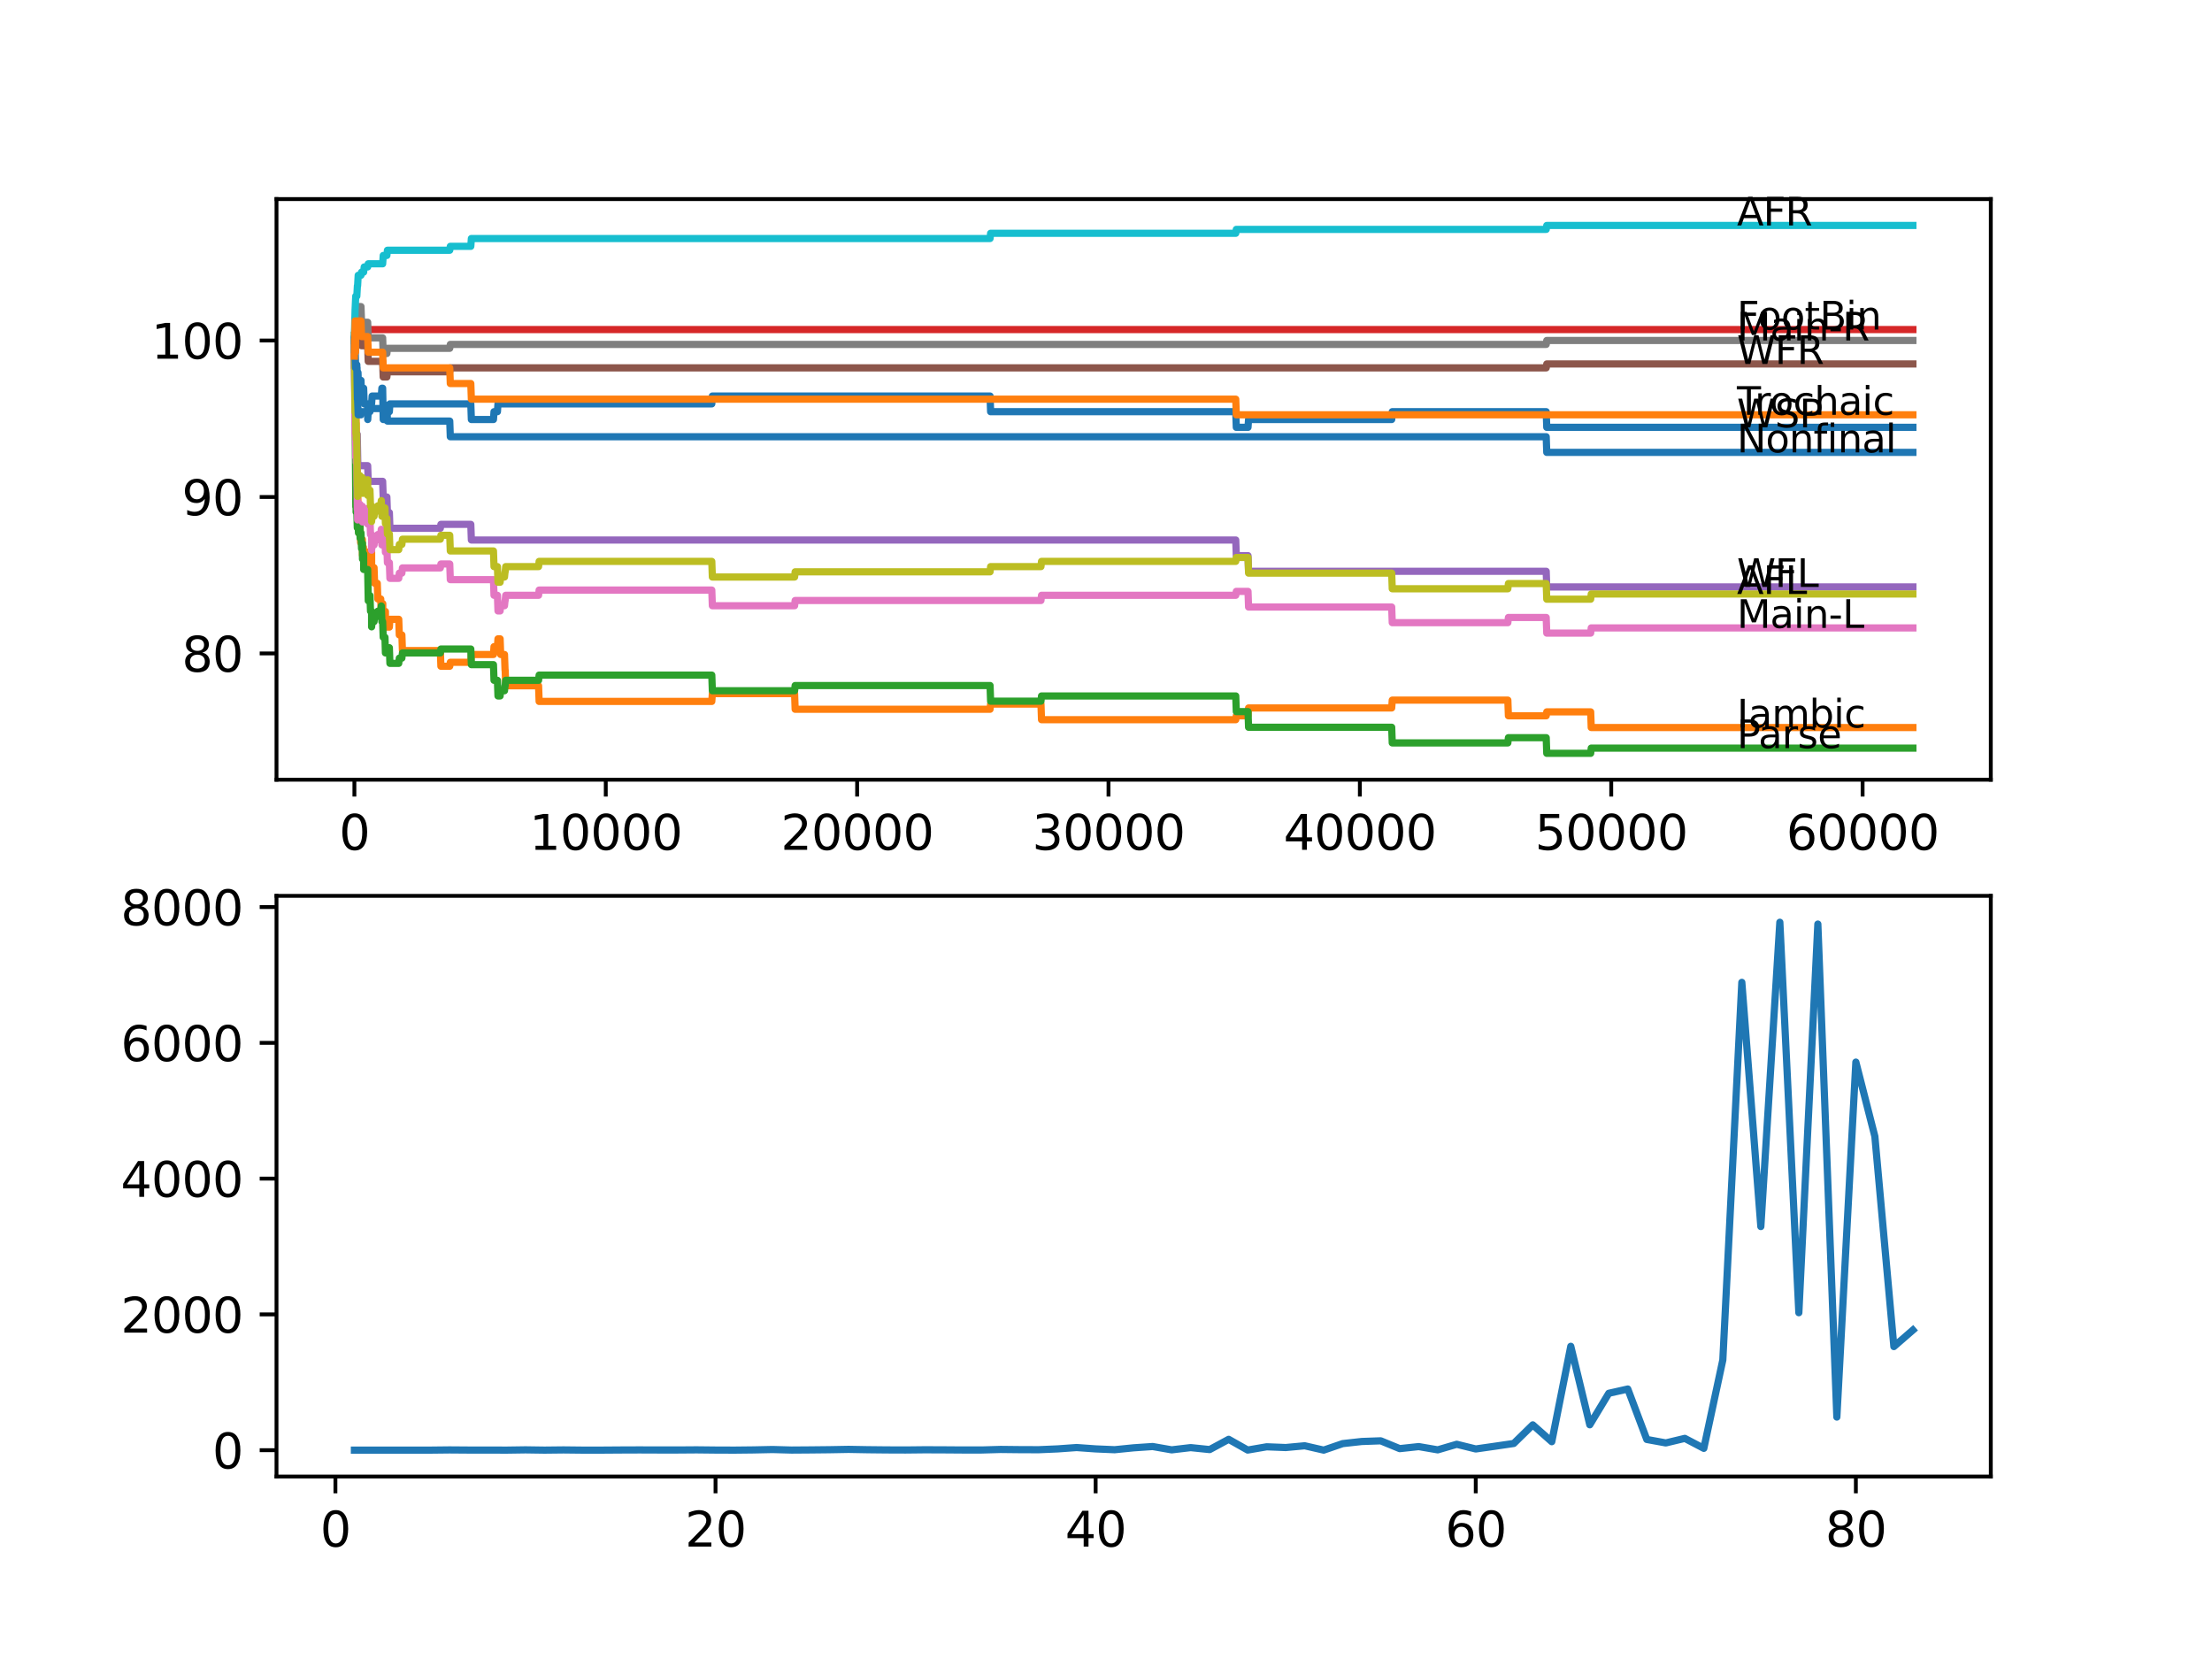 <?xml version="1.0" encoding="utf-8" standalone="no"?>
<!DOCTYPE svg PUBLIC "-//W3C//DTD SVG 1.1//EN"
  "http://www.w3.org/Graphics/SVG/1.1/DTD/svg11.dtd">
<svg xmlns:xlink="http://www.w3.org/1999/xlink" width="460.8pt" height="345.6pt" viewBox="0 0 460.8 345.6" xmlns="http://www.w3.org/2000/svg" version="1.1">
 <defs>
  <style type="text/css">*{stroke-linejoin: round; stroke-linecap: butt}</style>
 </defs>
 <g id="figure_1">
  <g id="patch_1">
   <path d="M 0 345.6 
L 460.8 345.6 
L 460.8 0 
L 0 0 
z
" style="fill: #ffffff"/>
  </g>
  <g id="axes_1">
   <g id="patch_2">
    <path d="M 57.6 162.432 
L 414.72 162.432 
L 414.72 41.472 
L 57.6 41.472 
z
" style="fill: #ffffff"/>
   </g>
   <g id="matplotlib.axis_1">
    <g id="xtick_1">
     <g id="line2d_1">
      <defs>
       <path id="mb89d22a205" d="M 0 0 
L 0 3.5 
" style="stroke: #000000; stroke-width: 0.8"/>
      </defs>
      <g>
       <use xlink:href="#mb89d22a205" x="73.827" y="162.432" style="stroke: #000000; stroke-width: 0.8"/>
      </g>
     </g>
     <g id="text_1">
      <!-- 0 -->
      <g transform="translate(70.646 177.03)scale(0.1 -0.1)">
       <defs>
        <path id="DejaVuSans-30" d="M 2034 4250 
Q 1547 4250 1301 3770 
Q 1056 3291 1056 2328 
Q 1056 1369 1301 889 
Q 1547 409 2034 409 
Q 2525 409 2770 889 
Q 3016 1369 3016 2328 
Q 3016 3291 2770 3770 
Q 2525 4250 2034 4250 
z
M 2034 4750 
Q 2819 4750 3233 4129 
Q 3647 3509 3647 2328 
Q 3647 1150 3233 529 
Q 2819 -91 2034 -91 
Q 1250 -91 836 529 
Q 422 1150 422 2328 
Q 422 3509 836 4129 
Q 1250 4750 2034 4750 
z
" transform="scale(0.016)"/>
       </defs>
       <use xlink:href="#DejaVuSans-30"/>
      </g>
     </g>
    </g>
    <g id="xtick_2">
     <g id="line2d_2">
      <g>
       <use xlink:href="#mb89d22a205" x="126.192" y="162.432" style="stroke: #000000; stroke-width: 0.8"/>
      </g>
     </g>
     <g id="text_2">
      <!-- 10000 -->
      <g transform="translate(110.286 177.03)scale(0.1 -0.1)">
       <defs>
        <path id="DejaVuSans-31" d="M 794 531 
L 1825 531 
L 1825 4091 
L 703 3866 
L 703 4441 
L 1819 4666 
L 2450 4666 
L 2450 531 
L 3481 531 
L 3481 0 
L 794 0 
L 794 531 
z
" transform="scale(0.016)"/>
       </defs>
       <use xlink:href="#DejaVuSans-31"/>
       <use xlink:href="#DejaVuSans-30" x="63.623"/>
       <use xlink:href="#DejaVuSans-30" x="127.246"/>
       <use xlink:href="#DejaVuSans-30" x="190.869"/>
       <use xlink:href="#DejaVuSans-30" x="254.492"/>
      </g>
     </g>
    </g>
    <g id="xtick_3">
     <g id="line2d_3">
      <g>
       <use xlink:href="#mb89d22a205" x="178.556" y="162.432" style="stroke: #000000; stroke-width: 0.8"/>
      </g>
     </g>
     <g id="text_3">
      <!-- 20000 -->
      <g transform="translate(162.65 177.03)scale(0.1 -0.1)">
       <defs>
        <path id="DejaVuSans-32" d="M 1228 531 
L 3431 531 
L 3431 0 
L 469 0 
L 469 531 
Q 828 903 1448 1529 
Q 2069 2156 2228 2338 
Q 2531 2678 2651 2914 
Q 2772 3150 2772 3378 
Q 2772 3750 2511 3984 
Q 2250 4219 1831 4219 
Q 1534 4219 1204 4116 
Q 875 4013 500 3803 
L 500 4441 
Q 881 4594 1212 4672 
Q 1544 4750 1819 4750 
Q 2544 4750 2975 4387 
Q 3406 4025 3406 3419 
Q 3406 3131 3298 2873 
Q 3191 2616 2906 2266 
Q 2828 2175 2409 1742 
Q 1991 1309 1228 531 
z
" transform="scale(0.016)"/>
       </defs>
       <use xlink:href="#DejaVuSans-32"/>
       <use xlink:href="#DejaVuSans-30" x="63.623"/>
       <use xlink:href="#DejaVuSans-30" x="127.246"/>
       <use xlink:href="#DejaVuSans-30" x="190.869"/>
       <use xlink:href="#DejaVuSans-30" x="254.492"/>
      </g>
     </g>
    </g>
    <g id="xtick_4">
     <g id="line2d_4">
      <g>
       <use xlink:href="#mb89d22a205" x="230.921" y="162.432" style="stroke: #000000; stroke-width: 0.8"/>
      </g>
     </g>
     <g id="text_4">
      <!-- 30000 -->
      <g transform="translate(215.015 177.03)scale(0.1 -0.1)">
       <defs>
        <path id="DejaVuSans-33" d="M 2597 2516 
Q 3050 2419 3304 2112 
Q 3559 1806 3559 1356 
Q 3559 666 3084 287 
Q 2609 -91 1734 -91 
Q 1441 -91 1130 -33 
Q 819 25 488 141 
L 488 750 
Q 750 597 1062 519 
Q 1375 441 1716 441 
Q 2309 441 2620 675 
Q 2931 909 2931 1356 
Q 2931 1769 2642 2001 
Q 2353 2234 1838 2234 
L 1294 2234 
L 1294 2753 
L 1863 2753 
Q 2328 2753 2575 2939 
Q 2822 3125 2822 3475 
Q 2822 3834 2567 4026 
Q 2313 4219 1838 4219 
Q 1578 4219 1281 4162 
Q 984 4106 628 3988 
L 628 4550 
Q 988 4650 1302 4700 
Q 1616 4750 1894 4750 
Q 2613 4750 3031 4423 
Q 3450 4097 3450 3541 
Q 3450 3153 3228 2886 
Q 3006 2619 2597 2516 
z
" transform="scale(0.016)"/>
       </defs>
       <use xlink:href="#DejaVuSans-33"/>
       <use xlink:href="#DejaVuSans-30" x="63.623"/>
       <use xlink:href="#DejaVuSans-30" x="127.246"/>
       <use xlink:href="#DejaVuSans-30" x="190.869"/>
       <use xlink:href="#DejaVuSans-30" x="254.492"/>
      </g>
     </g>
    </g>
    <g id="xtick_5">
     <g id="line2d_5">
      <g>
       <use xlink:href="#mb89d22a205" x="283.285" y="162.432" style="stroke: #000000; stroke-width: 0.8"/>
      </g>
     </g>
     <g id="text_5">
      <!-- 40000 -->
      <g transform="translate(267.379 177.03)scale(0.1 -0.1)">
       <defs>
        <path id="DejaVuSans-34" d="M 2419 4116 
L 825 1625 
L 2419 1625 
L 2419 4116 
z
M 2253 4666 
L 3047 4666 
L 3047 1625 
L 3713 1625 
L 3713 1100 
L 3047 1100 
L 3047 0 
L 2419 0 
L 2419 1100 
L 313 1100 
L 313 1709 
L 2253 4666 
z
" transform="scale(0.016)"/>
       </defs>
       <use xlink:href="#DejaVuSans-34"/>
       <use xlink:href="#DejaVuSans-30" x="63.623"/>
       <use xlink:href="#DejaVuSans-30" x="127.246"/>
       <use xlink:href="#DejaVuSans-30" x="190.869"/>
       <use xlink:href="#DejaVuSans-30" x="254.492"/>
      </g>
     </g>
    </g>
    <g id="xtick_6">
     <g id="line2d_6">
      <g>
       <use xlink:href="#mb89d22a205" x="335.65" y="162.432" style="stroke: #000000; stroke-width: 0.8"/>
      </g>
     </g>
     <g id="text_6">
      <!-- 50000 -->
      <g transform="translate(319.744 177.03)scale(0.1 -0.1)">
       <defs>
        <path id="DejaVuSans-35" d="M 691 4666 
L 3169 4666 
L 3169 4134 
L 1269 4134 
L 1269 2991 
Q 1406 3038 1543 3061 
Q 1681 3084 1819 3084 
Q 2600 3084 3056 2656 
Q 3513 2228 3513 1497 
Q 3513 744 3044 326 
Q 2575 -91 1722 -91 
Q 1428 -91 1123 -41 
Q 819 9 494 109 
L 494 744 
Q 775 591 1075 516 
Q 1375 441 1709 441 
Q 2250 441 2565 725 
Q 2881 1009 2881 1497 
Q 2881 1984 2565 2268 
Q 2250 2553 1709 2553 
Q 1456 2553 1204 2497 
Q 953 2441 691 2322 
L 691 4666 
z
" transform="scale(0.016)"/>
       </defs>
       <use xlink:href="#DejaVuSans-35"/>
       <use xlink:href="#DejaVuSans-30" x="63.623"/>
       <use xlink:href="#DejaVuSans-30" x="127.246"/>
       <use xlink:href="#DejaVuSans-30" x="190.869"/>
       <use xlink:href="#DejaVuSans-30" x="254.492"/>
      </g>
     </g>
    </g>
    <g id="xtick_7">
     <g id="line2d_7">
      <g>
       <use xlink:href="#mb89d22a205" x="388.014" y="162.432" style="stroke: #000000; stroke-width: 0.8"/>
      </g>
     </g>
     <g id="text_7">
      <!-- 60000 -->
      <g transform="translate(372.108 177.03)scale(0.1 -0.1)">
       <defs>
        <path id="DejaVuSans-36" d="M 2113 2584 
Q 1688 2584 1439 2293 
Q 1191 2003 1191 1497 
Q 1191 994 1439 701 
Q 1688 409 2113 409 
Q 2538 409 2786 701 
Q 3034 994 3034 1497 
Q 3034 2003 2786 2293 
Q 2538 2584 2113 2584 
z
M 3366 4563 
L 3366 3988 
Q 3128 4100 2886 4159 
Q 2644 4219 2406 4219 
Q 1781 4219 1451 3797 
Q 1122 3375 1075 2522 
Q 1259 2794 1537 2939 
Q 1816 3084 2150 3084 
Q 2853 3084 3261 2657 
Q 3669 2231 3669 1497 
Q 3669 778 3244 343 
Q 2819 -91 2113 -91 
Q 1303 -91 875 529 
Q 447 1150 447 2328 
Q 447 3434 972 4092 
Q 1497 4750 2381 4750 
Q 2619 4750 2861 4703 
Q 3103 4656 3366 4563 
z
" transform="scale(0.016)"/>
       </defs>
       <use xlink:href="#DejaVuSans-36"/>
       <use xlink:href="#DejaVuSans-30" x="63.623"/>
       <use xlink:href="#DejaVuSans-30" x="127.246"/>
       <use xlink:href="#DejaVuSans-30" x="190.869"/>
       <use xlink:href="#DejaVuSans-30" x="254.492"/>
      </g>
     </g>
    </g>
   </g>
   <g id="matplotlib.axis_2">
    <g id="ytick_1">
     <g id="line2d_8">
      <defs>
       <path id="m76651cb75e" d="M 0 0 
L -3.5 0 
" style="stroke: #000000; stroke-width: 0.8"/>
      </defs>
      <g>
       <use xlink:href="#m76651cb75e" x="57.6" y="136.125" style="stroke: #000000; stroke-width: 0.8"/>
      </g>
     </g>
     <g id="text_8">
      <!-- 80 -->
      <g transform="translate(37.875 139.925)scale(0.1 -0.1)">
       <defs>
        <path id="DejaVuSans-38" d="M 2034 2216 
Q 1584 2216 1326 1975 
Q 1069 1734 1069 1313 
Q 1069 891 1326 650 
Q 1584 409 2034 409 
Q 2484 409 2743 651 
Q 3003 894 3003 1313 
Q 3003 1734 2745 1975 
Q 2488 2216 2034 2216 
z
M 1403 2484 
Q 997 2584 770 2862 
Q 544 3141 544 3541 
Q 544 4100 942 4425 
Q 1341 4750 2034 4750 
Q 2731 4750 3128 4425 
Q 3525 4100 3525 3541 
Q 3525 3141 3298 2862 
Q 3072 2584 2669 2484 
Q 3125 2378 3379 2068 
Q 3634 1759 3634 1313 
Q 3634 634 3220 271 
Q 2806 -91 2034 -91 
Q 1263 -91 848 271 
Q 434 634 434 1313 
Q 434 1759 690 2068 
Q 947 2378 1403 2484 
z
M 1172 3481 
Q 1172 3119 1398 2916 
Q 1625 2713 2034 2713 
Q 2441 2713 2670 2916 
Q 2900 3119 2900 3481 
Q 2900 3844 2670 4047 
Q 2441 4250 2034 4250 
Q 1625 4250 1398 4047 
Q 1172 3844 1172 3481 
z
" transform="scale(0.016)"/>
       </defs>
       <use xlink:href="#DejaVuSans-38"/>
       <use xlink:href="#DejaVuSans-30" x="63.623"/>
      </g>
     </g>
    </g>
    <g id="ytick_2">
     <g id="line2d_9">
      <g>
       <use xlink:href="#m76651cb75e" x="57.6" y="103.528" style="stroke: #000000; stroke-width: 0.8"/>
      </g>
     </g>
     <g id="text_9">
      <!-- 90 -->
      <g transform="translate(37.875 107.327)scale(0.1 -0.1)">
       <defs>
        <path id="DejaVuSans-39" d="M 703 97 
L 703 672 
Q 941 559 1184 500 
Q 1428 441 1663 441 
Q 2288 441 2617 861 
Q 2947 1281 2994 2138 
Q 2813 1869 2534 1725 
Q 2256 1581 1919 1581 
Q 1219 1581 811 2004 
Q 403 2428 403 3163 
Q 403 3881 828 4315 
Q 1253 4750 1959 4750 
Q 2769 4750 3195 4129 
Q 3622 3509 3622 2328 
Q 3622 1225 3098 567 
Q 2575 -91 1691 -91 
Q 1453 -91 1209 -44 
Q 966 3 703 97 
z
M 1959 2075 
Q 2384 2075 2632 2365 
Q 2881 2656 2881 3163 
Q 2881 3666 2632 3958 
Q 2384 4250 1959 4250 
Q 1534 4250 1286 3958 
Q 1038 3666 1038 3163 
Q 1038 2656 1286 2365 
Q 1534 2075 1959 2075 
z
" transform="scale(0.016)"/>
       </defs>
       <use xlink:href="#DejaVuSans-39"/>
       <use xlink:href="#DejaVuSans-30" x="63.623"/>
      </g>
     </g>
    </g>
    <g id="ytick_3">
     <g id="line2d_10">
      <g>
       <use xlink:href="#m76651cb75e" x="57.6" y="70.93" style="stroke: #000000; stroke-width: 0.8"/>
      </g>
     </g>
     <g id="text_10">
      <!-- 100 -->
      <g transform="translate(31.512 74.729)scale(0.1 -0.1)">
       <use xlink:href="#DejaVuSans-31"/>
       <use xlink:href="#DejaVuSans-30" x="63.623"/>
       <use xlink:href="#DejaVuSans-30" x="127.246"/>
      </g>
     </g>
    </g>
   </g>
   <g id="line2d_11">
    <path d="M 73.833 74.189 
L 73.854 76.634 
L 73.953 71.745 
L 74.058 83.154 
L 74.079 80.872 
L 74.095 80.872 
L 74.215 77.612 
L 74.314 77.612 
L 74.335 75.982 
L 74.341 79.242 
L 74.419 79.242 
L 74.424 79.242 
L 74.54 77.612 
L 74.576 77.612 
L 74.692 80.872 
L 74.98 80.872 
L 75.095 79.242 
L 75.199 79.242 
L 75.315 82.502 
L 75.508 82.502 
L 75.624 80.872 
L 75.755 80.872 
L 75.87 84.132 
L 76.592 84.132 
L 76.603 87.392 
L 76.702 85.762 
L 77.069 85.762 
L 77.184 84.132 
L 77.409 84.132 
L 77.524 82.502 
L 79.436 82.502 
L 79.551 80.872 
L 79.713 80.872 
L 79.834 87.392 
L 80.195 87.392 
L 80.31 85.762 
L 81.111 85.762 
L 81.227 84.132 
L 98.077 84.132 
L 98.193 87.392 
L 102.796 87.392 
L 102.911 85.762 
L 103.623 85.762 
L 103.738 84.132 
L 148.279 84.132 
L 148.395 82.502 
L 206.247 82.502 
L 206.362 85.762 
L 257.428 85.762 
L 257.543 89.021 
L 259.983 89.021 
L 260.098 87.392 
L 289.915 87.392 
L 290.03 85.762 
L 322.103 85.762 
L 322.218 89.021 
L 398.487 89.021 
L 398.487 89.021 
" clip-path="url(#p2501fca71a)" style="fill: none; stroke: #1f77b4; stroke-width: 1.5; stroke-linecap: square"/>
   </g>
   <g id="line2d_12">
    <path d="M 73.833 70.93 
L 73.838 70.93 
L 73.854 70.115 
L 73.88 76.634 
L 73.911 76.634 
L 73.927 76.634 
L 73.979 84.784 
L 74.042 81.524 
L 74.058 81.524 
L 74.068 79.894 
L 74.079 86.414 
L 74.147 84.784 
L 74.267 92.933 
L 74.278 92.933 
L 74.393 97.823 
L 74.409 97.823 
L 74.524 102.713 
L 74.54 102.713 
L 74.576 105.972 
L 74.65 104.886 
L 74.676 104.886 
L 74.791 108.146 
L 74.88 108.146 
L 74.98 111.405 
L 74.99 109.775 
L 75.016 109.775 
L 75.131 113.035 
L 75.199 113.035 
L 75.315 112.383 
L 75.482 112.383 
L 75.508 115.643 
L 75.592 114.013 
L 75.707 114.013 
L 75.823 117.273 
L 76.592 117.273 
L 76.718 114.991 
L 76.865 114.991 
L 76.98 118.251 
L 77.069 118.251 
L 77.184 116.621 
L 77.409 116.621 
L 77.414 114.991 
L 77.42 118.251 
L 77.514 118.251 
L 77.922 118.251 
L 78.038 121.511 
L 78.593 121.511 
L 78.708 124.771 
L 79.315 124.771 
L 79.43 128.03 
L 79.436 128.03 
L 79.551 126.4 
L 79.713 126.4 
L 79.739 125.748 
L 79.745 129.008 
L 79.802 129.008 
L 80.195 129.008 
L 80.289 127.378 
L 80.295 130.638 
L 80.3 130.638 
L 81.111 130.638 
L 81.227 129.008 
L 83.065 129.008 
L 83.18 132.268 
L 83.719 132.268 
L 83.834 135.528 
L 91.731 135.528 
L 91.846 138.788 
L 93.689 138.788 
L 93.805 137.973 
L 98.077 137.973 
L 98.193 136.343 
L 102.796 136.343 
L 102.911 134.713 
L 103.623 134.713 
L 103.738 133.083 
L 104.183 133.083 
L 104.298 136.343 
L 105.094 136.343 
L 105.21 139.603 
L 105.236 139.603 
L 105.351 142.862 
L 112.195 142.862 
L 112.31 146.122 
L 148.279 146.122 
L 148.395 144.492 
L 165.528 144.492 
L 165.643 147.752 
L 206.247 147.752 
L 206.362 146.665 
L 216.851 146.665 
L 216.966 149.925 
L 257.428 149.925 
L 257.543 149.11 
L 259.983 149.11 
L 260.098 147.48 
L 289.915 147.48 
L 290.03 145.851 
L 314.112 145.851 
L 314.228 149.11 
L 322.103 149.11 
L 322.218 148.295 
L 331.366 148.295 
L 331.482 151.555 
L 398.487 151.555 
L 398.487 151.555 
" clip-path="url(#p2501fca71a)" style="fill: none; stroke: #ff7f0e; stroke-width: 1.5; stroke-linecap: square"/>
   </g>
   <g id="line2d_13">
    <path d="M 73.833 70.93 
L 73.958 88.587 
L 73.969 86.685 
L 73.979 86.685 
L 74.121 105.592 
L 74.147 105.592 
L 74.178 103.419 
L 74.184 106.679 
L 74.257 105.592 
L 74.314 105.592 
L 74.43 109.938 
L 74.44 109.938 
L 74.561 107.765 
L 74.576 107.765 
L 74.676 111.025 
L 74.686 109.938 
L 74.88 109.938 
L 74.98 108.852 
L 75.016 112.112 
L 75.089 111.025 
L 75.199 111.025 
L 75.315 114.285 
L 75.482 114.285 
L 75.508 113.198 
L 75.514 116.458 
L 75.582 116.458 
L 75.707 116.458 
L 75.755 115.371 
L 75.76 118.631 
L 75.807 118.631 
L 76.592 118.631 
L 76.713 125.151 
L 76.865 125.151 
L 76.98 124.064 
L 77.069 124.064 
L 77.184 127.324 
L 77.409 127.324 
L 77.414 130.584 
L 77.519 129.497 
L 77.922 129.497 
L 78.038 128.411 
L 78.593 128.411 
L 78.708 127.324 
L 79.315 127.324 
L 79.43 126.237 
L 79.436 126.237 
L 79.551 129.497 
L 79.713 129.497 
L 79.828 132.757 
L 80.195 132.757 
L 80.289 136.017 
L 80.305 134.93 
L 81.111 134.93 
L 81.227 138.19 
L 83.065 138.19 
L 83.18 137.103 
L 83.719 137.103 
L 83.834 136.017 
L 91.731 136.017 
L 91.846 135.202 
L 98.077 135.202 
L 98.193 138.462 
L 102.796 138.462 
L 102.911 141.721 
L 103.623 141.721 
L 103.738 144.981 
L 104.183 144.981 
L 104.298 143.895 
L 105.094 143.895 
L 105.21 142.808 
L 105.236 142.808 
L 105.351 141.721 
L 112.195 141.721 
L 112.31 140.635 
L 148.279 140.635 
L 148.395 143.895 
L 165.528 143.895 
L 165.643 142.808 
L 206.247 142.808 
L 206.362 146.068 
L 216.851 146.068 
L 216.966 144.981 
L 257.428 144.981 
L 257.543 148.241 
L 259.983 148.241 
L 260.098 151.501 
L 289.915 151.501 
L 290.03 154.761 
L 314.112 154.761 
L 314.228 153.674 
L 322.103 153.674 
L 322.218 156.934 
L 331.366 156.934 
L 331.482 155.847 
L 398.487 155.847 
L 398.487 155.847 
" clip-path="url(#p2501fca71a)" style="fill: none; stroke: #2ca02c; stroke-width: 1.5; stroke-linecap: square"/>
   </g>
   <g id="line2d_14">
    <path d="M 73.833 70.93 
L 73.927 70.93 
L 74.047 69.3 
L 74.074 69.3 
L 74.189 68.648 
L 398.487 68.648 
L 398.487 68.648 
" clip-path="url(#p2501fca71a)" style="fill: none; stroke: #d62728; stroke-width: 1.5; stroke-linecap: square"/>
   </g>
   <g id="line2d_15">
    <path d="M 73.833 74.189 
L 73.958 83.969 
L 73.979 83.969 
L 74.1 90.488 
L 74.424 90.488 
L 74.545 97.008 
L 76.592 97.008 
L 76.708 100.268 
L 79.713 100.268 
L 79.828 103.528 
L 80.593 103.528 
L 80.708 106.787 
L 81.111 106.787 
L 81.227 110.047 
L 91.731 110.047 
L 91.846 109.232 
L 98.077 109.232 
L 98.193 112.492 
L 257.428 112.492 
L 257.543 115.752 
L 259.983 115.752 
L 260.098 119.012 
L 322.103 119.012 
L 322.218 122.271 
L 398.487 122.271 
L 398.487 122.271 
" clip-path="url(#p2501fca71a)" style="fill: none; stroke: #9467bd; stroke-width: 1.5; stroke-linecap: square"/>
   </g>
   <g id="line2d_16">
    <path d="M 73.833 70.93 
L 73.838 70.93 
L 73.843 74.189 
L 73.948 73.103 
L 73.953 73.103 
L 74.068 72.016 
L 74.335 72.016 
L 74.456 69.843 
L 74.498 69.843 
L 74.613 68.756 
L 75.199 68.756 
L 75.315 72.016 
L 76.592 72.016 
L 76.708 75.276 
L 79.713 75.276 
L 79.828 78.536 
L 80.593 78.536 
L 80.708 77.449 
L 93.689 77.449 
L 93.805 76.634 
L 322.103 76.634 
L 322.218 75.819 
L 398.487 75.819 
L 398.487 75.819 
" clip-path="url(#p2501fca71a)" style="fill: none; stroke: #8c564b; stroke-width: 1.5; stroke-linecap: square"/>
   </g>
   <g id="line2d_17">
    <path d="M 73.833 69.843 
L 73.958 90.76 
L 73.974 88.859 
L 73.979 88.859 
L 74.016 86.957 
L 74.063 92.662 
L 74.074 92.662 
L 74.095 92.01 
L 74.1 95.269 
L 74.178 93.096 
L 74.215 96.356 
L 74.288 95.269 
L 74.314 95.269 
L 74.44 106.135 
L 74.498 105.049 
L 74.503 108.309 
L 74.545 107.222 
L 74.676 107.222 
L 74.791 106.135 
L 74.88 106.135 
L 74.98 105.049 
L 75.016 108.309 
L 75.089 107.222 
L 75.199 107.222 
L 75.315 106.57 
L 75.482 106.57 
L 75.508 105.483 
L 75.514 108.743 
L 75.582 108.743 
L 75.707 108.743 
L 75.828 106.57 
L 76.592 106.57 
L 76.603 105.918 
L 76.608 109.178 
L 76.681 109.178 
L 76.865 109.178 
L 76.98 108.091 
L 77.069 108.091 
L 77.184 111.351 
L 77.409 111.351 
L 77.414 114.611 
L 77.519 113.524 
L 77.922 113.524 
L 78.038 112.438 
L 78.593 112.438 
L 78.708 111.351 
L 79.315 111.351 
L 79.43 110.264 
L 79.436 110.264 
L 79.551 113.524 
L 79.713 113.524 
L 79.834 111.786 
L 80.195 111.786 
L 80.289 115.045 
L 80.305 113.959 
L 80.593 113.959 
L 80.708 117.219 
L 81.111 117.219 
L 81.227 120.478 
L 83.065 120.478 
L 83.18 119.392 
L 83.719 119.392 
L 83.834 118.305 
L 91.731 118.305 
L 91.846 117.49 
L 93.689 117.49 
L 93.805 120.75 
L 102.796 120.75 
L 102.911 124.01 
L 103.623 124.01 
L 103.738 127.27 
L 104.183 127.27 
L 104.298 126.183 
L 105.094 126.183 
L 105.21 125.097 
L 105.236 125.097 
L 105.351 124.01 
L 112.195 124.01 
L 112.31 122.923 
L 148.279 122.923 
L 148.395 126.183 
L 165.528 126.183 
L 165.643 125.097 
L 216.851 125.097 
L 216.966 124.01 
L 257.428 124.01 
L 257.543 123.195 
L 259.983 123.195 
L 260.098 126.455 
L 289.915 126.455 
L 290.03 129.715 
L 314.112 129.715 
L 314.228 128.628 
L 322.103 128.628 
L 322.218 131.888 
L 331.366 131.888 
L 331.482 130.801 
L 398.487 130.801 
L 398.487 130.801 
" clip-path="url(#p2501fca71a)" style="fill: none; stroke: #e377c2; stroke-width: 1.5; stroke-linecap: square"/>
   </g>
   <g id="line2d_18">
    <path d="M 73.833 70.93 
L 73.964 67.127 
L 74.335 67.127 
L 74.456 64.953 
L 74.498 64.953 
L 74.613 63.867 
L 75.199 63.867 
L 75.315 67.127 
L 76.592 67.127 
L 76.708 70.386 
L 79.713 70.386 
L 79.828 73.646 
L 80.593 73.646 
L 80.708 72.56 
L 93.689 72.56 
L 93.805 71.745 
L 322.103 71.745 
L 322.218 70.93 
L 398.487 70.93 
L 398.487 70.93 
" clip-path="url(#p2501fca71a)" style="fill: none; stroke: #7f7f7f; stroke-width: 1.5; stroke-linecap: square"/>
   </g>
   <g id="line2d_19">
    <path d="M 73.833 69.843 
L 73.958 85.87 
L 73.964 84.784 
L 74.016 82.067 
L 74.021 85.327 
L 74.058 84.512 
L 74.147 90.38 
L 74.173 88.207 
L 74.178 88.207 
L 74.215 91.466 
L 74.288 90.38 
L 74.314 90.38 
L 74.44 101.246 
L 74.498 100.159 
L 74.503 103.419 
L 74.545 102.332 
L 74.576 102.332 
L 74.697 100.159 
L 74.88 100.159 
L 74.98 99.073 
L 75.016 102.332 
L 75.089 101.246 
L 75.199 101.246 
L 75.315 100.594 
L 75.482 100.594 
L 75.508 99.507 
L 75.514 102.767 
L 75.582 102.767 
L 75.707 102.767 
L 75.828 100.594 
L 76.592 100.594 
L 76.603 99.942 
L 76.608 103.202 
L 76.681 103.202 
L 76.865 103.202 
L 76.98 102.115 
L 77.069 102.115 
L 77.184 105.375 
L 77.409 105.375 
L 77.414 108.635 
L 77.519 107.548 
L 77.922 107.548 
L 78.038 106.461 
L 78.593 106.461 
L 78.708 105.375 
L 79.315 105.375 
L 79.43 104.288 
L 79.436 104.288 
L 79.551 107.548 
L 79.713 107.548 
L 79.834 105.809 
L 80.195 105.809 
L 80.289 109.069 
L 80.305 107.983 
L 80.593 107.983 
L 80.708 111.242 
L 81.111 111.242 
L 81.227 114.502 
L 83.065 114.502 
L 83.18 113.416 
L 83.719 113.416 
L 83.834 112.329 
L 91.731 112.329 
L 91.846 111.514 
L 93.689 111.514 
L 93.805 114.774 
L 102.796 114.774 
L 102.911 118.034 
L 103.623 118.034 
L 103.738 121.293 
L 104.183 121.293 
L 104.298 120.207 
L 105.094 120.207 
L 105.21 119.12 
L 105.236 119.12 
L 105.351 118.034 
L 112.195 118.034 
L 112.31 116.947 
L 148.279 116.947 
L 148.395 120.207 
L 165.528 120.207 
L 165.643 119.12 
L 206.247 119.12 
L 206.362 118.034 
L 216.851 118.034 
L 216.966 116.947 
L 257.428 116.947 
L 257.543 116.132 
L 259.983 116.132 
L 260.098 119.392 
L 289.915 119.392 
L 290.03 122.652 
L 314.112 122.652 
L 314.228 121.565 
L 322.103 121.565 
L 322.218 124.825 
L 331.366 124.825 
L 331.482 123.738 
L 398.487 123.738 
L 398.487 123.738 
" clip-path="url(#p2501fca71a)" style="fill: none; stroke: #bcbd22; stroke-width: 1.5; stroke-linecap: square"/>
   </g>
   <g id="line2d_20">
    <path d="M 73.833 69.843 
L 73.974 64.41 
L 73.979 64.41 
L 74.105 61.694 
L 74.335 61.694 
L 74.456 59.52 
L 74.498 59.52 
L 74.618 57.347 
L 75.199 57.347 
L 75.315 56.695 
L 75.755 56.695 
L 75.87 55.609 
L 76.592 55.609 
L 76.708 54.957 
L 79.713 54.957 
L 79.834 53.218 
L 80.593 53.218 
L 80.708 52.132 
L 93.689 52.132 
L 93.805 51.317 
L 98.077 51.317 
L 98.193 49.687 
L 206.247 49.687 
L 206.362 48.6 
L 257.428 48.6 
L 257.543 47.785 
L 322.103 47.785 
L 322.218 46.97 
L 398.487 46.97 
L 398.487 46.97 
" clip-path="url(#p2501fca71a)" style="fill: none; stroke: #17becf; stroke-width: 1.5; stroke-linecap: square"/>
   </g>
   <g id="line2d_21">
    <path d="M 73.833 70.93 
L 73.838 70.93 
L 73.843 70.115 
L 73.848 73.374 
L 73.932 73.374 
L 73.953 73.374 
L 74.068 76.634 
L 74.335 76.634 
L 74.456 83.154 
L 74.498 83.154 
L 74.613 86.414 
L 75.199 86.414 
L 75.315 85.762 
L 76.592 85.762 
L 76.708 85.11 
L 79.713 85.11 
L 79.828 84.458 
L 80.593 84.458 
L 80.708 87.718 
L 93.689 87.718 
L 93.805 90.977 
L 322.103 90.977 
L 322.218 94.237 
L 398.487 94.237 
L 398.487 94.237 
" clip-path="url(#p2501fca71a)" style="fill: none; stroke: #1f77b4; stroke-width: 1.5; stroke-linecap: square"/>
   </g>
   <g id="line2d_22">
    <path d="M 73.833 74.189 
L 73.979 66.855 
L 74.068 73.374 
L 74.095 70.115 
L 74.278 70.115 
L 74.393 66.855 
L 75.199 66.855 
L 75.315 70.115 
L 76.592 70.115 
L 76.708 73.374 
L 79.713 73.374 
L 79.828 76.634 
L 93.689 76.634 
L 93.805 79.894 
L 98.077 79.894 
L 98.193 83.154 
L 257.428 83.154 
L 257.543 86.414 
L 398.487 86.414 
L 398.487 86.414 
" clip-path="url(#p2501fca71a)" style="fill: none; stroke: #ff7f0e; stroke-width: 1.5; stroke-linecap: square"/>
   </g>
   <g id="patch_3">
    <path d="M 57.6 162.432 
L 57.6 41.472 
" style="fill: none; stroke: #000000; stroke-width: 0.8; stroke-linejoin: miter; stroke-linecap: square"/>
   </g>
   <g id="patch_4">
    <path d="M 414.72 162.432 
L 414.72 41.472 
" style="fill: none; stroke: #000000; stroke-width: 0.8; stroke-linejoin: miter; stroke-linecap: square"/>
   </g>
   <g id="patch_5">
    <path d="M 57.6 162.432 
L 414.72 162.432 
" style="fill: none; stroke: #000000; stroke-width: 0.8; stroke-linejoin: miter; stroke-linecap: square"/>
   </g>
   <g id="patch_6">
    <path d="M 57.6 41.472 
L 414.72 41.472 
" style="fill: none; stroke: #000000; stroke-width: 0.8; stroke-linejoin: miter; stroke-linecap: square"/>
   </g>
   <g id="text_11">
    <!-- WSP -->
    <g transform="translate(361.832 89.021)scale(0.08 -0.08)">
     <defs>
      <path id="DejaVuSans-57" d="M 213 4666 
L 850 4666 
L 1831 722 
L 2809 4666 
L 3519 4666 
L 4500 722 
L 5478 4666 
L 6119 4666 
L 4947 0 
L 4153 0 
L 3169 4050 
L 2175 0 
L 1381 0 
L 213 4666 
z
" transform="scale(0.016)"/>
      <path id="DejaVuSans-53" d="M 3425 4513 
L 3425 3897 
Q 3066 4069 2747 4153 
Q 2428 4238 2131 4238 
Q 1616 4238 1336 4038 
Q 1056 3838 1056 3469 
Q 1056 3159 1242 3001 
Q 1428 2844 1947 2747 
L 2328 2669 
Q 3034 2534 3370 2195 
Q 3706 1856 3706 1288 
Q 3706 609 3251 259 
Q 2797 -91 1919 -91 
Q 1588 -91 1214 -16 
Q 841 59 441 206 
L 441 856 
Q 825 641 1194 531 
Q 1563 422 1919 422 
Q 2459 422 2753 634 
Q 3047 847 3047 1241 
Q 3047 1584 2836 1778 
Q 2625 1972 2144 2069 
L 1759 2144 
Q 1053 2284 737 2584 
Q 422 2884 422 3419 
Q 422 4038 858 4394 
Q 1294 4750 2059 4750 
Q 2388 4750 2728 4690 
Q 3069 4631 3425 4513 
z
" transform="scale(0.016)"/>
      <path id="DejaVuSans-50" d="M 1259 4147 
L 1259 2394 
L 2053 2394 
Q 2494 2394 2734 2622 
Q 2975 2850 2975 3272 
Q 2975 3691 2734 3919 
Q 2494 4147 2053 4147 
L 1259 4147 
z
M 628 4666 
L 2053 4666 
Q 2838 4666 3239 4311 
Q 3641 3956 3641 3272 
Q 3641 2581 3239 2228 
Q 2838 1875 2053 1875 
L 1259 1875 
L 1259 0 
L 628 0 
L 628 4666 
z
" transform="scale(0.016)"/>
     </defs>
     <use xlink:href="#DejaVuSans-57"/>
     <use xlink:href="#DejaVuSans-53" x="98.877"/>
     <use xlink:href="#DejaVuSans-50" x="162.354"/>
    </g>
   </g>
   <g id="text_12">
    <!-- Iambic -->
    <g transform="translate(361.832 151.555)scale(0.08 -0.08)">
     <defs>
      <path id="DejaVuSans-49" d="M 628 4666 
L 1259 4666 
L 1259 0 
L 628 0 
L 628 4666 
z
" transform="scale(0.016)"/>
      <path id="DejaVuSans-61" d="M 2194 1759 
Q 1497 1759 1228 1600 
Q 959 1441 959 1056 
Q 959 750 1161 570 
Q 1363 391 1709 391 
Q 2188 391 2477 730 
Q 2766 1069 2766 1631 
L 2766 1759 
L 2194 1759 
z
M 3341 1997 
L 3341 0 
L 2766 0 
L 2766 531 
Q 2569 213 2275 61 
Q 1981 -91 1556 -91 
Q 1019 -91 701 211 
Q 384 513 384 1019 
Q 384 1609 779 1909 
Q 1175 2209 1959 2209 
L 2766 2209 
L 2766 2266 
Q 2766 2663 2505 2880 
Q 2244 3097 1772 3097 
Q 1472 3097 1187 3025 
Q 903 2953 641 2809 
L 641 3341 
Q 956 3463 1253 3523 
Q 1550 3584 1831 3584 
Q 2591 3584 2966 3190 
Q 3341 2797 3341 1997 
z
" transform="scale(0.016)"/>
      <path id="DejaVuSans-6d" d="M 3328 2828 
Q 3544 3216 3844 3400 
Q 4144 3584 4550 3584 
Q 5097 3584 5394 3201 
Q 5691 2819 5691 2113 
L 5691 0 
L 5113 0 
L 5113 2094 
Q 5113 2597 4934 2840 
Q 4756 3084 4391 3084 
Q 3944 3084 3684 2787 
Q 3425 2491 3425 1978 
L 3425 0 
L 2847 0 
L 2847 2094 
Q 2847 2600 2669 2842 
Q 2491 3084 2119 3084 
Q 1678 3084 1418 2786 
Q 1159 2488 1159 1978 
L 1159 0 
L 581 0 
L 581 3500 
L 1159 3500 
L 1159 2956 
Q 1356 3278 1631 3431 
Q 1906 3584 2284 3584 
Q 2666 3584 2933 3390 
Q 3200 3197 3328 2828 
z
" transform="scale(0.016)"/>
      <path id="DejaVuSans-62" d="M 3116 1747 
Q 3116 2381 2855 2742 
Q 2594 3103 2138 3103 
Q 1681 3103 1420 2742 
Q 1159 2381 1159 1747 
Q 1159 1113 1420 752 
Q 1681 391 2138 391 
Q 2594 391 2855 752 
Q 3116 1113 3116 1747 
z
M 1159 2969 
Q 1341 3281 1617 3432 
Q 1894 3584 2278 3584 
Q 2916 3584 3314 3078 
Q 3713 2572 3713 1747 
Q 3713 922 3314 415 
Q 2916 -91 2278 -91 
Q 1894 -91 1617 61 
Q 1341 213 1159 525 
L 1159 0 
L 581 0 
L 581 4863 
L 1159 4863 
L 1159 2969 
z
" transform="scale(0.016)"/>
      <path id="DejaVuSans-69" d="M 603 3500 
L 1178 3500 
L 1178 0 
L 603 0 
L 603 3500 
z
M 603 4863 
L 1178 4863 
L 1178 4134 
L 603 4134 
L 603 4863 
z
" transform="scale(0.016)"/>
      <path id="DejaVuSans-63" d="M 3122 3366 
L 3122 2828 
Q 2878 2963 2633 3030 
Q 2388 3097 2138 3097 
Q 1578 3097 1268 2742 
Q 959 2388 959 1747 
Q 959 1106 1268 751 
Q 1578 397 2138 397 
Q 2388 397 2633 464 
Q 2878 531 3122 666 
L 3122 134 
Q 2881 22 2623 -34 
Q 2366 -91 2075 -91 
Q 1284 -91 818 406 
Q 353 903 353 1747 
Q 353 2603 823 3093 
Q 1294 3584 2113 3584 
Q 2378 3584 2631 3529 
Q 2884 3475 3122 3366 
z
" transform="scale(0.016)"/>
     </defs>
     <use xlink:href="#DejaVuSans-49"/>
     <use xlink:href="#DejaVuSans-61" x="29.492"/>
     <use xlink:href="#DejaVuSans-6d" x="90.771"/>
     <use xlink:href="#DejaVuSans-62" x="188.184"/>
     <use xlink:href="#DejaVuSans-69" x="251.66"/>
     <use xlink:href="#DejaVuSans-63" x="279.443"/>
    </g>
   </g>
   <g id="text_13">
    <!-- Parse -->
    <g transform="translate(361.832 155.847)scale(0.08 -0.08)">
     <defs>
      <path id="DejaVuSans-72" d="M 2631 2963 
Q 2534 3019 2420 3045 
Q 2306 3072 2169 3072 
Q 1681 3072 1420 2755 
Q 1159 2438 1159 1844 
L 1159 0 
L 581 0 
L 581 3500 
L 1159 3500 
L 1159 2956 
Q 1341 3275 1631 3429 
Q 1922 3584 2338 3584 
Q 2397 3584 2469 3576 
Q 2541 3569 2628 3553 
L 2631 2963 
z
" transform="scale(0.016)"/>
      <path id="DejaVuSans-73" d="M 2834 3397 
L 2834 2853 
Q 2591 2978 2328 3040 
Q 2066 3103 1784 3103 
Q 1356 3103 1142 2972 
Q 928 2841 928 2578 
Q 928 2378 1081 2264 
Q 1234 2150 1697 2047 
L 1894 2003 
Q 2506 1872 2764 1633 
Q 3022 1394 3022 966 
Q 3022 478 2636 193 
Q 2250 -91 1575 -91 
Q 1294 -91 989 -36 
Q 684 19 347 128 
L 347 722 
Q 666 556 975 473 
Q 1284 391 1588 391 
Q 1994 391 2212 530 
Q 2431 669 2431 922 
Q 2431 1156 2273 1281 
Q 2116 1406 1581 1522 
L 1381 1569 
Q 847 1681 609 1914 
Q 372 2147 372 2553 
Q 372 3047 722 3315 
Q 1072 3584 1716 3584 
Q 2034 3584 2315 3537 
Q 2597 3491 2834 3397 
z
" transform="scale(0.016)"/>
      <path id="DejaVuSans-65" d="M 3597 1894 
L 3597 1613 
L 953 1613 
Q 991 1019 1311 708 
Q 1631 397 2203 397 
Q 2534 397 2845 478 
Q 3156 559 3463 722 
L 3463 178 
Q 3153 47 2828 -22 
Q 2503 -91 2169 -91 
Q 1331 -91 842 396 
Q 353 884 353 1716 
Q 353 2575 817 3079 
Q 1281 3584 2069 3584 
Q 2775 3584 3186 3129 
Q 3597 2675 3597 1894 
z
M 3022 2063 
Q 3016 2534 2758 2815 
Q 2500 3097 2075 3097 
Q 1594 3097 1305 2825 
Q 1016 2553 972 2059 
L 3022 2063 
z
" transform="scale(0.016)"/>
     </defs>
     <use xlink:href="#DejaVuSans-50"/>
     <use xlink:href="#DejaVuSans-61" x="55.803"/>
     <use xlink:href="#DejaVuSans-72" x="117.082"/>
     <use xlink:href="#DejaVuSans-73" x="158.195"/>
     <use xlink:href="#DejaVuSans-65" x="210.295"/>
    </g>
   </g>
   <g id="text_14">
    <!-- FootBin -->
    <g transform="translate(361.832 68.648)scale(0.08 -0.08)">
     <defs>
      <path id="DejaVuSans-46" d="M 628 4666 
L 3309 4666 
L 3309 4134 
L 1259 4134 
L 1259 2759 
L 3109 2759 
L 3109 2228 
L 1259 2228 
L 1259 0 
L 628 0 
L 628 4666 
z
" transform="scale(0.016)"/>
      <path id="DejaVuSans-6f" d="M 1959 3097 
Q 1497 3097 1228 2736 
Q 959 2375 959 1747 
Q 959 1119 1226 758 
Q 1494 397 1959 397 
Q 2419 397 2687 759 
Q 2956 1122 2956 1747 
Q 2956 2369 2687 2733 
Q 2419 3097 1959 3097 
z
M 1959 3584 
Q 2709 3584 3137 3096 
Q 3566 2609 3566 1747 
Q 3566 888 3137 398 
Q 2709 -91 1959 -91 
Q 1206 -91 779 398 
Q 353 888 353 1747 
Q 353 2609 779 3096 
Q 1206 3584 1959 3584 
z
" transform="scale(0.016)"/>
      <path id="DejaVuSans-74" d="M 1172 4494 
L 1172 3500 
L 2356 3500 
L 2356 3053 
L 1172 3053 
L 1172 1153 
Q 1172 725 1289 603 
Q 1406 481 1766 481 
L 2356 481 
L 2356 0 
L 1766 0 
Q 1100 0 847 248 
Q 594 497 594 1153 
L 594 3053 
L 172 3053 
L 172 3500 
L 594 3500 
L 594 4494 
L 1172 4494 
z
" transform="scale(0.016)"/>
      <path id="DejaVuSans-42" d="M 1259 2228 
L 1259 519 
L 2272 519 
Q 2781 519 3026 730 
Q 3272 941 3272 1375 
Q 3272 1813 3026 2020 
Q 2781 2228 2272 2228 
L 1259 2228 
z
M 1259 4147 
L 1259 2741 
L 2194 2741 
Q 2656 2741 2882 2914 
Q 3109 3088 3109 3444 
Q 3109 3797 2882 3972 
Q 2656 4147 2194 4147 
L 1259 4147 
z
M 628 4666 
L 2241 4666 
Q 2963 4666 3353 4366 
Q 3744 4066 3744 3513 
Q 3744 3084 3544 2831 
Q 3344 2578 2956 2516 
Q 3422 2416 3680 2098 
Q 3938 1781 3938 1306 
Q 3938 681 3513 340 
Q 3088 0 2303 0 
L 628 0 
L 628 4666 
z
" transform="scale(0.016)"/>
      <path id="DejaVuSans-6e" d="M 3513 2113 
L 3513 0 
L 2938 0 
L 2938 2094 
Q 2938 2591 2744 2837 
Q 2550 3084 2163 3084 
Q 1697 3084 1428 2787 
Q 1159 2491 1159 1978 
L 1159 0 
L 581 0 
L 581 3500 
L 1159 3500 
L 1159 2956 
Q 1366 3272 1645 3428 
Q 1925 3584 2291 3584 
Q 2894 3584 3203 3211 
Q 3513 2838 3513 2113 
z
" transform="scale(0.016)"/>
     </defs>
     <use xlink:href="#DejaVuSans-46"/>
     <use xlink:href="#DejaVuSans-6f" x="53.895"/>
     <use xlink:href="#DejaVuSans-6f" x="115.076"/>
     <use xlink:href="#DejaVuSans-74" x="176.258"/>
     <use xlink:href="#DejaVuSans-42" x="215.467"/>
     <use xlink:href="#DejaVuSans-69" x="284.07"/>
     <use xlink:href="#DejaVuSans-6e" x="311.854"/>
    </g>
   </g>
   <g id="text_15">
    <!-- WFL -->
    <g transform="translate(361.832 122.271)scale(0.08 -0.08)">
     <defs>
      <path id="DejaVuSans-4c" d="M 628 4666 
L 1259 4666 
L 1259 531 
L 3531 531 
L 3531 0 
L 628 0 
L 628 4666 
z
" transform="scale(0.016)"/>
     </defs>
     <use xlink:href="#DejaVuSans-57"/>
     <use xlink:href="#DejaVuSans-46" x="98.877"/>
     <use xlink:href="#DejaVuSans-4c" x="156.396"/>
    </g>
   </g>
   <g id="text_16">
    <!-- WFR -->
    <g transform="translate(361.832 75.819)scale(0.08 -0.08)">
     <defs>
      <path id="DejaVuSans-52" d="M 2841 2188 
Q 3044 2119 3236 1894 
Q 3428 1669 3622 1275 
L 4263 0 
L 3584 0 
L 2988 1197 
Q 2756 1666 2539 1819 
Q 2322 1972 1947 1972 
L 1259 1972 
L 1259 0 
L 628 0 
L 628 4666 
L 2053 4666 
Q 2853 4666 3247 4331 
Q 3641 3997 3641 3322 
Q 3641 2881 3436 2590 
Q 3231 2300 2841 2188 
z
M 1259 4147 
L 1259 2491 
L 2053 2491 
Q 2509 2491 2742 2702 
Q 2975 2913 2975 3322 
Q 2975 3731 2742 3939 
Q 2509 4147 2053 4147 
L 1259 4147 
z
" transform="scale(0.016)"/>
     </defs>
     <use xlink:href="#DejaVuSans-57"/>
     <use xlink:href="#DejaVuSans-46" x="98.877"/>
     <use xlink:href="#DejaVuSans-52" x="156.396"/>
    </g>
   </g>
   <g id="text_17">
    <!-- Main-L -->
    <g transform="translate(361.832 130.801)scale(0.08 -0.08)">
     <defs>
      <path id="DejaVuSans-4d" d="M 628 4666 
L 1569 4666 
L 2759 1491 
L 3956 4666 
L 4897 4666 
L 4897 0 
L 4281 0 
L 4281 4097 
L 3078 897 
L 2444 897 
L 1241 4097 
L 1241 0 
L 628 0 
L 628 4666 
z
" transform="scale(0.016)"/>
      <path id="DejaVuSans-2d" d="M 313 2009 
L 1997 2009 
L 1997 1497 
L 313 1497 
L 313 2009 
z
" transform="scale(0.016)"/>
     </defs>
     <use xlink:href="#DejaVuSans-4d"/>
     <use xlink:href="#DejaVuSans-61" x="86.279"/>
     <use xlink:href="#DejaVuSans-69" x="147.559"/>
     <use xlink:href="#DejaVuSans-6e" x="175.342"/>
     <use xlink:href="#DejaVuSans-2d" x="238.721"/>
     <use xlink:href="#DejaVuSans-4c" x="274.805"/>
    </g>
   </g>
   <g id="text_18">
    <!-- Main-R -->
    <g transform="translate(361.832 70.93)scale(0.08 -0.08)">
     <use xlink:href="#DejaVuSans-4d"/>
     <use xlink:href="#DejaVuSans-61" x="86.279"/>
     <use xlink:href="#DejaVuSans-69" x="147.559"/>
     <use xlink:href="#DejaVuSans-6e" x="175.342"/>
     <use xlink:href="#DejaVuSans-2d" x="238.721"/>
     <use xlink:href="#DejaVuSans-52" x="274.805"/>
    </g>
   </g>
   <g id="text_19">
    <!-- AFL -->
    <g transform="translate(361.832 123.738)scale(0.08 -0.08)">
     <defs>
      <path id="DejaVuSans-41" d="M 2188 4044 
L 1331 1722 
L 3047 1722 
L 2188 4044 
z
M 1831 4666 
L 2547 4666 
L 4325 0 
L 3669 0 
L 3244 1197 
L 1141 1197 
L 716 0 
L 50 0 
L 1831 4666 
z
" transform="scale(0.016)"/>
     </defs>
     <use xlink:href="#DejaVuSans-41"/>
     <use xlink:href="#DejaVuSans-46" x="68.408"/>
     <use xlink:href="#DejaVuSans-4c" x="125.928"/>
    </g>
   </g>
   <g id="text_20">
    <!-- AFR -->
    <g transform="translate(361.832 46.97)scale(0.08 -0.08)">
     <use xlink:href="#DejaVuSans-41"/>
     <use xlink:href="#DejaVuSans-46" x="68.408"/>
     <use xlink:href="#DejaVuSans-52" x="125.928"/>
    </g>
   </g>
   <g id="text_21">
    <!-- Nonfinal -->
    <g transform="translate(361.832 94.237)scale(0.08 -0.08)">
     <defs>
      <path id="DejaVuSans-4e" d="M 628 4666 
L 1478 4666 
L 3547 763 
L 3547 4666 
L 4159 4666 
L 4159 0 
L 3309 0 
L 1241 3903 
L 1241 0 
L 628 0 
L 628 4666 
z
" transform="scale(0.016)"/>
      <path id="DejaVuSans-66" d="M 2375 4863 
L 2375 4384 
L 1825 4384 
Q 1516 4384 1395 4259 
Q 1275 4134 1275 3809 
L 1275 3500 
L 2222 3500 
L 2222 3053 
L 1275 3053 
L 1275 0 
L 697 0 
L 697 3053 
L 147 3053 
L 147 3500 
L 697 3500 
L 697 3744 
Q 697 4328 969 4595 
Q 1241 4863 1831 4863 
L 2375 4863 
z
" transform="scale(0.016)"/>
      <path id="DejaVuSans-6c" d="M 603 4863 
L 1178 4863 
L 1178 0 
L 603 0 
L 603 4863 
z
" transform="scale(0.016)"/>
     </defs>
     <use xlink:href="#DejaVuSans-4e"/>
     <use xlink:href="#DejaVuSans-6f" x="74.805"/>
     <use xlink:href="#DejaVuSans-6e" x="135.986"/>
     <use xlink:href="#DejaVuSans-66" x="199.365"/>
     <use xlink:href="#DejaVuSans-69" x="234.57"/>
     <use xlink:href="#DejaVuSans-6e" x="262.354"/>
     <use xlink:href="#DejaVuSans-61" x="325.732"/>
     <use xlink:href="#DejaVuSans-6c" x="387.012"/>
    </g>
   </g>
   <g id="text_22">
    <!-- Trochaic -->
    <g transform="translate(361.832 86.414)scale(0.08 -0.08)">
     <defs>
      <path id="DejaVuSans-54" d="M -19 4666 
L 3928 4666 
L 3928 4134 
L 2272 4134 
L 2272 0 
L 1638 0 
L 1638 4134 
L -19 4134 
L -19 4666 
z
" transform="scale(0.016)"/>
      <path id="DejaVuSans-68" d="M 3513 2113 
L 3513 0 
L 2938 0 
L 2938 2094 
Q 2938 2591 2744 2837 
Q 2550 3084 2163 3084 
Q 1697 3084 1428 2787 
Q 1159 2491 1159 1978 
L 1159 0 
L 581 0 
L 581 4863 
L 1159 4863 
L 1159 2956 
Q 1366 3272 1645 3428 
Q 1925 3584 2291 3584 
Q 2894 3584 3203 3211 
Q 3513 2838 3513 2113 
z
" transform="scale(0.016)"/>
     </defs>
     <use xlink:href="#DejaVuSans-54"/>
     <use xlink:href="#DejaVuSans-72" x="46.334"/>
     <use xlink:href="#DejaVuSans-6f" x="85.197"/>
     <use xlink:href="#DejaVuSans-63" x="146.379"/>
     <use xlink:href="#DejaVuSans-68" x="201.359"/>
     <use xlink:href="#DejaVuSans-61" x="264.738"/>
     <use xlink:href="#DejaVuSans-69" x="326.018"/>
     <use xlink:href="#DejaVuSans-63" x="353.801"/>
    </g>
   </g>
  </g>
  <g id="axes_2">
   <g id="patch_7">
    <path d="M 57.6 307.584 
L 414.72 307.584 
L 414.72 186.624 
L 57.6 186.624 
z
" style="fill: #ffffff"/>
   </g>
   <g id="matplotlib.axis_3">
    <g id="xtick_8">
     <g id="line2d_23">
      <g>
       <use xlink:href="#mb89d22a205" x="69.874" y="307.584" style="stroke: #000000; stroke-width: 0.8"/>
      </g>
     </g>
     <g id="text_23">
      <!-- 0 -->
      <g transform="translate(66.692 322.182)scale(0.1 -0.1)">
       <use xlink:href="#DejaVuSans-30"/>
      </g>
     </g>
    </g>
    <g id="xtick_9">
     <g id="line2d_24">
      <g>
       <use xlink:href="#mb89d22a205" x="149.058" y="307.584" style="stroke: #000000; stroke-width: 0.8"/>
      </g>
     </g>
     <g id="text_24">
      <!-- 20 -->
      <g transform="translate(142.695 322.182)scale(0.1 -0.1)">
       <use xlink:href="#DejaVuSans-32"/>
       <use xlink:href="#DejaVuSans-30" x="63.623"/>
      </g>
     </g>
    </g>
    <g id="xtick_10">
     <g id="line2d_25">
      <g>
       <use xlink:href="#mb89d22a205" x="228.242" y="307.584" style="stroke: #000000; stroke-width: 0.8"/>
      </g>
     </g>
     <g id="text_25">
      <!-- 40 -->
      <g transform="translate(221.879 322.182)scale(0.1 -0.1)">
       <use xlink:href="#DejaVuSans-34"/>
       <use xlink:href="#DejaVuSans-30" x="63.623"/>
      </g>
     </g>
    </g>
    <g id="xtick_11">
     <g id="line2d_26">
      <g>
       <use xlink:href="#mb89d22a205" x="307.426" y="307.584" style="stroke: #000000; stroke-width: 0.8"/>
      </g>
     </g>
     <g id="text_26">
      <!-- 60 -->
      <g transform="translate(301.063 322.182)scale(0.1 -0.1)">
       <use xlink:href="#DejaVuSans-36"/>
       <use xlink:href="#DejaVuSans-30" x="63.623"/>
      </g>
     </g>
    </g>
    <g id="xtick_12">
     <g id="line2d_27">
      <g>
       <use xlink:href="#mb89d22a205" x="386.61" y="307.584" style="stroke: #000000; stroke-width: 0.8"/>
      </g>
     </g>
     <g id="text_27">
      <!-- 80 -->
      <g transform="translate(380.247 322.182)scale(0.1 -0.1)">
       <use xlink:href="#DejaVuSans-38"/>
       <use xlink:href="#DejaVuSans-30" x="63.623"/>
      </g>
     </g>
    </g>
   </g>
   <g id="matplotlib.axis_4">
    <g id="ytick_4">
     <g id="line2d_28">
      <g>
       <use xlink:href="#m76651cb75e" x="57.6" y="302.1" style="stroke: #000000; stroke-width: 0.8"/>
      </g>
     </g>
     <g id="text_28">
      <!-- 0 -->
      <g transform="translate(44.237 305.899)scale(0.1 -0.1)">
       <use xlink:href="#DejaVuSans-30"/>
      </g>
     </g>
    </g>
    <g id="ytick_5">
     <g id="line2d_29">
      <g>
       <use xlink:href="#m76651cb75e" x="57.6" y="273.813" style="stroke: #000000; stroke-width: 0.8"/>
      </g>
     </g>
     <g id="text_29">
      <!-- 2000 -->
      <g transform="translate(25.15 277.613)scale(0.1 -0.1)">
       <use xlink:href="#DejaVuSans-32"/>
       <use xlink:href="#DejaVuSans-30" x="63.623"/>
       <use xlink:href="#DejaVuSans-30" x="127.246"/>
       <use xlink:href="#DejaVuSans-30" x="190.869"/>
      </g>
     </g>
    </g>
    <g id="ytick_6">
     <g id="line2d_30">
      <g>
       <use xlink:href="#m76651cb75e" x="57.6" y="245.527" style="stroke: #000000; stroke-width: 0.8"/>
      </g>
     </g>
     <g id="text_30">
      <!-- 4000 -->
      <g transform="translate(25.15 249.326)scale(0.1 -0.1)">
       <use xlink:href="#DejaVuSans-34"/>
       <use xlink:href="#DejaVuSans-30" x="63.623"/>
       <use xlink:href="#DejaVuSans-30" x="127.246"/>
       <use xlink:href="#DejaVuSans-30" x="190.869"/>
      </g>
     </g>
    </g>
    <g id="ytick_7">
     <g id="line2d_31">
      <g>
       <use xlink:href="#m76651cb75e" x="57.6" y="217.241" style="stroke: #000000; stroke-width: 0.8"/>
      </g>
     </g>
     <g id="text_31">
      <!-- 6000 -->
      <g transform="translate(25.15 221.04)scale(0.1 -0.1)">
       <use xlink:href="#DejaVuSans-36"/>
       <use xlink:href="#DejaVuSans-30" x="63.623"/>
       <use xlink:href="#DejaVuSans-30" x="127.246"/>
       <use xlink:href="#DejaVuSans-30" x="190.869"/>
      </g>
     </g>
    </g>
    <g id="ytick_8">
     <g id="line2d_32">
      <g>
       <use xlink:href="#m76651cb75e" x="57.6" y="188.954" style="stroke: #000000; stroke-width: 0.8"/>
      </g>
     </g>
     <g id="text_32">
      <!-- 8000 -->
      <g transform="translate(25.15 192.753)scale(0.1 -0.1)">
       <use xlink:href="#DejaVuSans-38"/>
       <use xlink:href="#DejaVuSans-30" x="63.623"/>
       <use xlink:href="#DejaVuSans-30" x="127.246"/>
       <use xlink:href="#DejaVuSans-30" x="190.869"/>
      </g>
     </g>
    </g>
   </g>
   <g id="line2d_33">
    <path d="M 73.833 302.086 
L 77.792 302.086 
L 81.751 302.086 
L 85.71 302.086 
L 89.67 302.086 
L 93.629 302.043 
L 97.588 302.072 
L 101.547 302.072 
L 105.506 302.086 
L 109.466 302.029 
L 113.425 302.086 
L 117.384 302.043 
L 121.343 302.086 
L 125.302 302.086 
L 129.262 302.058 
L 133.221 302.043 
L 137.18 302.058 
L 141.139 302.058 
L 145.098 302.029 
L 149.058 302.072 
L 153.017 302.086 
L 156.976 302.043 
L 160.935 301.959 
L 164.894 302.072 
L 168.854 302.043 
L 172.813 302.001 
L 176.772 301.93 
L 180.731 302.001 
L 184.69 302.043 
L 188.65 302.058 
L 192.609 302.015 
L 196.568 302.029 
L 200.527 302.058 
L 204.486 302.058 
L 208.446 301.944 
L 212.405 301.987 
L 216.364 302.001 
L 220.323 301.831 
L 224.282 301.548 
L 228.242 301.831 
L 232.201 302.001 
L 236.16 301.605 
L 240.119 301.336 
L 244.078 302.029 
L 248.038 301.563 
L 251.997 301.973 
L 255.956 299.837 
L 259.915 302.072 
L 263.874 301.393 
L 267.834 301.548 
L 271.793 301.181 
L 275.752 302.086 
L 279.711 300.728 
L 283.67 300.29 
L 287.63 300.148 
L 291.589 301.775 
L 295.548 301.35 
L 299.507 302.029 
L 303.466 300.87 
L 307.426 301.845 
L 311.385 301.28 
L 315.344 300.7 
L 319.303 296.825 
L 323.262 300.332 
L 327.222 280.461 
L 331.181 296.81 
L 335.14 290.248 
L 339.099 289.357 
L 343.058 299.865 
L 347.018 300.587 
L 350.977 299.639 
L 354.936 301.718 
L 358.895 283.304 
L 362.854 204.639 
L 366.814 255.512 
L 370.773 192.122 
L 374.732 273.46 
L 378.691 192.504 
L 382.65 295.198 
L 386.61 221.257 
L 390.569 236.744 
L 394.528 280.517 
L 398.487 277.081 
" clip-path="url(#p676a31fc58)" style="fill: none; stroke: #1f77b4; stroke-width: 1.5; stroke-linecap: square"/>
   </g>
   <g id="patch_8">
    <path d="M 57.6 307.584 
L 57.6 186.624 
" style="fill: none; stroke: #000000; stroke-width: 0.8; stroke-linejoin: miter; stroke-linecap: square"/>
   </g>
   <g id="patch_9">
    <path d="M 414.72 307.584 
L 414.72 186.624 
" style="fill: none; stroke: #000000; stroke-width: 0.8; stroke-linejoin: miter; stroke-linecap: square"/>
   </g>
   <g id="patch_10">
    <path d="M 57.6 307.584 
L 414.72 307.584 
" style="fill: none; stroke: #000000; stroke-width: 0.8; stroke-linejoin: miter; stroke-linecap: square"/>
   </g>
   <g id="patch_11">
    <path d="M 57.6 186.624 
L 414.72 186.624 
" style="fill: none; stroke: #000000; stroke-width: 0.8; stroke-linejoin: miter; stroke-linecap: square"/>
   </g>
  </g>
 </g>
 <defs>
  <clipPath id="p2501fca71a">
   <rect x="57.6" y="41.472" width="357.12" height="120.96"/>
  </clipPath>
  <clipPath id="p676a31fc58">
   <rect x="57.6" y="186.624" width="357.12" height="120.96"/>
  </clipPath>
 </defs>
</svg>

